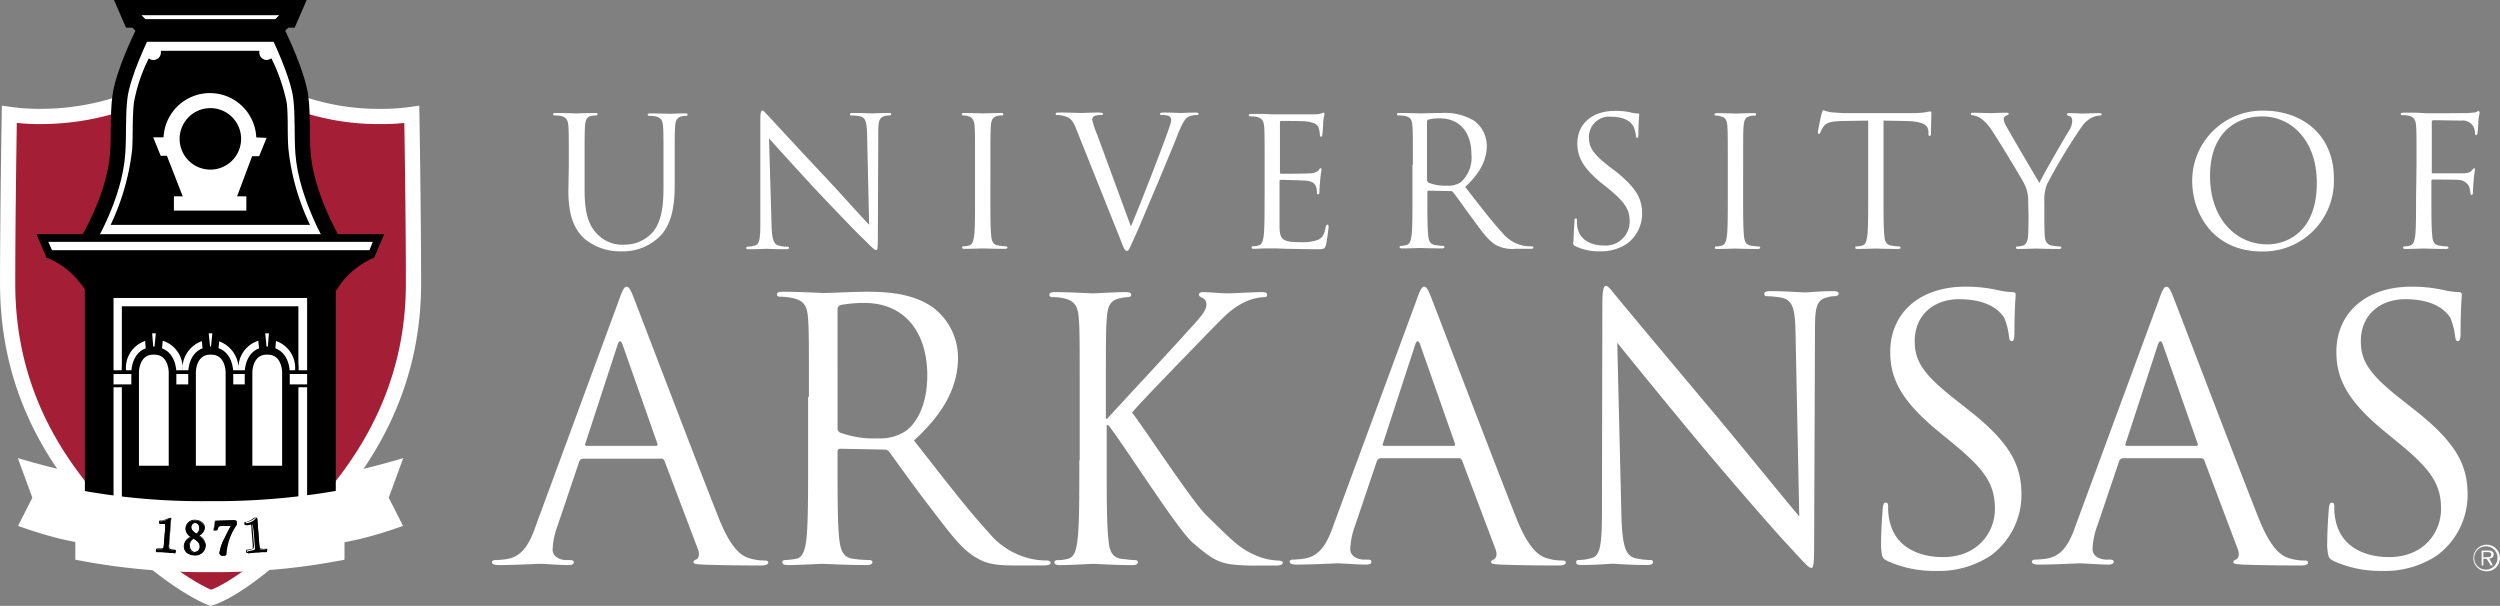 <?xml version="1.0" encoding="utf-8"?>
<svg xmlns="http://www.w3.org/2000/svg" width="296.719" height="71.912" viewBox="0 0 296.719 71.912">
  <rect x="0" y="0" width="296.719" height="71.912" fill="#808080" stroke="none"/>
  <g id="White-UARK-Logo" transform="translate(0.904 0.904)">
    <path id="Path_94" data-name="Path 94" d="M102.3,375.031s2.81-.394,5.078-.937c2.021-.493,3.993-1.183,3.993-1.183l-1.43-2.81,1.282-3.5s-2.416.69-4.536,1.134a33.254,33.254,0,0,1-4.289.641Z" transform="translate(-65.619 -311.874)" fill="#fff"/>
    <path id="Path_95" data-name="Path 95" d="M102.3,375.031s2.81-.394,5.078-.937c2.021-.493,3.993-1.183,3.993-1.183l-1.43-2.81,1.282-3.5s-2.416.69-4.536,1.134a33.254,33.254,0,0,1-4.289.641Z" transform="translate(-65.619 -311.874)" fill="none" stroke="#fff" stroke-width="1.674"/>
    <path id="Path_96" data-name="Path 96" d="M41.872,375.031s-2.81-.394-5.078-.937c-2.021-.493-3.993-1.183-3.993-1.183l1.43-2.81-1.282-3.5s2.416.69,4.536,1.134a33.254,33.254,0,0,0,4.289.641Z" transform="translate(-30.384 -311.874)" fill="#fff"/>
    <path id="Path_97" data-name="Path 97" d="M41.872,375.031s-2.81-.394-5.078-.937c-2.021-.493-3.993-1.183-3.993-1.183l1.43-2.81-1.282-3.5s2.416.69,4.536,1.134a33.254,33.254,0,0,0,4.289.641Z" transform="translate(-30.384 -311.874)" fill="none" stroke="#fff" stroke-width="1.674"/>
    <path id="Path_98" data-name="Path 98" d="M51.96,262.9s5.571,6.311,11.981,8.184a28.361,28.361,0,0,0,8.184,1.134,24.354,24.354,0,0,0,3.747-.246s.2,11.635.2,20.066c0,14.3-7.494,23.813-14.15,30.173-5.916,5.67-9.22,6.952-9.91,7.149,0,0-3.993-1.479-9.959-7.149-6.656-6.36-14.15-15.629-14.15-30.173,0-8.234.2-20.066.2-20.066a25.165,25.165,0,0,0,3.747.246,30.19,30.19,0,0,0,8.184-1.134c6.36-1.923,11.931-8.184,11.931-8.184" transform="translate(-27.9 -259.301)" fill="#a41f35"/>
    <path id="Path_99" data-name="Path 99" d="M51.96,262.9s5.571,6.311,11.981,8.184a28.361,28.361,0,0,0,8.184,1.134,24.354,24.354,0,0,0,3.747-.246s.2,11.635.2,20.066c0,14.3-7.494,23.813-14.15,30.173-5.916,5.67-9.22,6.952-9.91,7.149,0,0-3.993-1.479-9.959-7.149-6.656-6.36-14.15-15.629-14.15-30.173,0-8.234.2-20.066.2-20.066a25.165,25.165,0,0,0,3.747.246,30.19,30.19,0,0,0,8.184-1.134C46.388,269.161,51.96,262.9,51.96,262.9Z" transform="translate(-27.9 -259.301)" fill="none" stroke="#fff" stroke-width="1.807"/>
    <rect id="Rectangle_55" data-name="Rectangle 55" width="29.779" height="27.905" transform="translate(9.17 33.131)"/>
    <path id="Path_100" data-name="Path 100" d="M46.8,286.848s3.4-5.473,3.747-10.748c.148-2.071,0-4.388.247-6.508.3-2.81,2.662-7.593,2.662-7.593H69.627s2.367,4.832,2.662,7.593c.247,2.071.1,4.388.247,6.508.394,5.226,3.747,10.748,3.747,10.748Z" transform="translate(-37.482 -258.845)" fill="#fff"/>
    <path id="Path_101" data-name="Path 101" d="M46.8,286.848s3.4-5.473,3.747-10.748c.148-2.071,0-4.388.247-6.508.3-2.81,2.662-7.593,2.662-7.593H69.627s2.367,4.832,2.662,7.593c.247,2.071.1,4.388.247,6.508.394,5.226,3.747,10.748,3.747,10.748Z" transform="translate(-37.482 -258.845)" fill="none" stroke="#000" stroke-width="1.807"/>
    <rect id="Rectangle_56" data-name="Rectangle 56" width="21.94" height="29.039" transform="translate(13.065 34.956)"/>
    <path id="Path_102" data-name="Path 102" d="M76.375,355.575H53.4V325.5H76.375ZM75.34,326.486H54.386v28H75.34Z" transform="translate(-40.828 -291.038)" fill="#fff"/>
    <path id="Path_103" data-name="Path 103" d="M76.464,261.13H59.8V259.7H76.464v1.43Z" transform="translate(-44.072 -257.679)"/>
    <path id="Path_104" data-name="Path 104" d="M76.066,259.693v.937H59.894v-.937Zm.493-.493H59.5v1.824H76.559V259.2Z" transform="translate(-43.921 -257.425)"/>
    <path id="Path_105" data-name="Path 105" d="M75.774,257.079H56.941L56.3,255.6H76.465Z" transform="translate(-42.298 -255.6)"/>
    <path id="Path_106" data-name="Path 106" d="M75.774,257.079H56.941L56.3,255.6H76.465Z" transform="translate(-42.298 -255.6)" fill="none" stroke="#000" stroke-width="0.942"/>
    <path id="Path_107" data-name="Path 107" d="M59.489,259.389,58.7,258.6H76.5l-.838.789Z" transform="translate(-43.515 -257.121)"/>
    <path id="Path_108" data-name="Path 108" d="M59.489,259.389,58.7,258.6H76.5l-.838.789Z" transform="translate(-43.515 -257.121)" fill="none" stroke="#231815" stroke-width="0.942"/>
    <path id="Path_109" data-name="Path 109" d="M41.019,316.86a13.224,13.224,0,0,0-1.676-1.972,8.509,8.509,0,0,0-2.958-1.874L35.3,310.5H76.073l-1.085,2.514a10.431,10.431,0,0,0-2.86,1.874,12.352,12.352,0,0,0-1.578,1.923Z" transform="translate(-31.652 -283.433)"/>
    <path id="Path_110" data-name="Path 110" d="M76.117,310.2l-1.183,2.761a10.023,10.023,0,0,0-2.86,1.874,8.755,8.755,0,0,0-1.578,1.972l-29.779.049a13.1,13.1,0,0,0-1.676-2.021,9.377,9.377,0,0,0-2.958-1.874L34.9,310.2H76.117m-.444.3H35.393l.937,2.219a8.685,8.685,0,0,1,2.909,1.874,14.324,14.324,0,0,1,1.627,1.923l29.434-.049a13.091,13.091,0,0,1,1.528-1.923,9.541,9.541,0,0,1,2.86-1.874Z" transform="translate(-31.449 -283.281)"/>
    <path id="Path_111" data-name="Path 111" d="M76.369,344.976H53V343.3H76.369v1.676Z" transform="translate(-40.625 -300.062)" fill="#fff"/>
    <path id="Path_112" data-name="Path 112" d="M75.969,344.576H52.994v-1.233H75.969Zm.444-1.676H52.6v2.021H76.364v-1.627l.049-.394Z" transform="translate(-40.422 -299.859)"/>
    <path id="Path_113" data-name="Path 113" d="M73.8,277.635c-.148-1.775,0-3.7-.2-5.473a21.465,21.465,0,0,0-1.824-5.275,1.034,1.034,0,0,1-.542.2.884.884,0,0,1-.887-.887V266H58.666v.2a.884.884,0,0,1-.887.887.742.742,0,0,1-.542-.2,18.986,18.986,0,0,0-1.775,5.275c-.2,1.775-.1,3.7-.2,5.473a27.991,27.991,0,0,1-2.564,9.022H76.365a27.515,27.515,0,0,1-2.564-9.022" transform="translate(-40.473 -260.872)"/>
    <path id="Path_114" data-name="Path 114" d="M75.283,281.725a5.325,5.325,0,0,0-10.649,0H63.5l.74,1.824h.74L67,288.726H65.867v1.331H74.1v-1.331H72.917L74.84,283.6h.838l.74-1.824Z" transform="translate(-45.948 -266.145)" fill="#fff"/>
    <path id="Path_115" data-name="Path 115" d="M75.283,281.725a5.325,5.325,0,0,0-10.649,0H63.5l.74,1.824h.74L67,288.726H65.867v1.331H74.1v-1.331H72.917L74.84,283.6h.838l.74-1.824Z" transform="translate(-45.948 -266.145)" fill="none" stroke="#fff" stroke-width="0.366"/>
    <path id="Path_116" data-name="Path 116" d="M76.6,283.447a3.648,3.648,0,1,1-3.648-3.648,3.64,3.64,0,0,1,3.648,3.648" transform="translate(-48.889 -267.868)"/>
    <path id="Path_117" data-name="Path 117" d="M56.3,255.6l.641,1.479h.542l.789.789H74.443l.789-.789h.542l.641-1.479Z" transform="translate(-42.298 -255.6)" fill="#fff"/>
    <path id="Path_118" data-name="Path 118" d="M56.3,255.6l.641,1.479h.542l.789.789H74.443l.789-.789h.542l.641-1.479Z" transform="translate(-42.298 -255.6)" fill="none" stroke="#000" stroke-width="1.807"/>
    <path id="Path_119" data-name="Path 119" d="M75.348,312.974H37.089L36.3,311.1H76.136Z" transform="translate(-32.159 -283.737)" fill="#fff"/>
    <path id="Path_120" data-name="Path 120" d="M76.117,310.2l-1.183,2.761H36.083L34.9,310.2Zm-1.331.887H36.28l.444.986H74.391Z" transform="translate(-31.449 -283.281)"/>
    <path id="Path_121" data-name="Path 121" d="M76.51,339.092H56v-.247A3.7,3.7,0,0,1,59.55,335a3.582,3.582,0,0,1,3.353,2.514,3.492,3.492,0,0,1,6.705,0A3.582,3.582,0,0,1,72.96,335a3.7,3.7,0,0,1,3.55,3.846v.247Z" transform="translate(-42.146 -295.854)" fill="#fff"/>
    <path id="Path_122" data-name="Path 122" d="M65.9,334.993a3.524,3.524,0,0,1,3.353,3.648,3.365,3.365,0,1,1,6.705,0H55.893a3.365,3.365,0,1,1,6.705,0,3.453,3.453,0,0,1,3.3-3.648m0-.493a3.814,3.814,0,0,0-3.353,2.169A3.814,3.814,0,0,0,59.2,334.5a3.965,3.965,0,0,0-3.8,4.092v.444H76.354v-.444a3.932,3.932,0,0,0-3.8-4.092,3.814,3.814,0,0,0-3.353,2.169,3.632,3.632,0,0,0-3.3-2.169" transform="translate(-41.842 -295.6)"/>
    <path id="Path_123" data-name="Path 123" d="M58.6,352.3V340.714s0-2.514,2.219-2.514,2.219,2.514,2.219,2.514V352.3Z" transform="translate(-43.464 -297.476)" fill="#fff"/>
    <path id="Path_124" data-name="Path 124" d="M58.6,352.3V340.714s0-2.514,2.219-2.514,2.219,2.514,2.219,2.514V352.3Z" transform="translate(-43.464 -297.476)" fill="none" stroke="#000" stroke-width="0.904"/>
    <path id="Path_125" data-name="Path 125" d="M62.883,335.565H61.9l-.2-2.465h1.43Z" transform="translate(-45.036 -294.891)" fill="#fff"/>
    <path id="Path_126" data-name="Path 126" d="M62.883,335.565H61.9l-.2-2.465h1.43Z" transform="translate(-45.036 -294.891)" fill="none" stroke="#000" stroke-width="0.904"/>
    <path id="Path_127" data-name="Path 127" d="M72.3,352.3V340.714s0-2.514,2.219-2.514,2.219,2.514,2.219,2.514V352.3Z" transform="translate(-50.41 -297.476)" fill="#fff"/>
    <path id="Path_128" data-name="Path 128" d="M72.3,352.3V340.714s0-2.514,2.219-2.514,2.219,2.514,2.219,2.514V352.3Z" transform="translate(-50.41 -297.476)" fill="none" stroke="#000" stroke-width="0.904"/>
    <path id="Path_129" data-name="Path 129" d="M76.483,335.565h-.937L75.3,333.1h1.43Z" transform="translate(-51.931 -294.891)" fill="#fff"/>
    <path id="Path_130" data-name="Path 130" d="M76.483,335.565h-.937L75.3,333.1h1.43Z" transform="translate(-51.931 -294.891)" fill="none" stroke="#000" stroke-width="0.904"/>
    <path id="Path_131" data-name="Path 131" d="M85.9,352.3V340.714s0-2.514,2.219-2.514,2.219,2.514,2.219,2.514V352.3Z" transform="translate(-57.305 -297.476)" fill="#fff"/>
    <path id="Path_132" data-name="Path 132" d="M85.9,352.3V340.714s0-2.514,2.219-2.514,2.219,2.514,2.219,2.514V352.3Z" transform="translate(-57.305 -297.476)" fill="none" stroke="#000" stroke-width="0.904"/>
    <path id="Path_133" data-name="Path 133" d="M90.133,335.565h-.986L88.9,333.1h1.43Z" transform="translate(-58.826 -294.891)" fill="#fff"/>
    <path id="Path_134" data-name="Path 134" d="M90.133,335.565h-.986L88.9,333.1h1.43Z" transform="translate(-58.826 -294.891)" fill="none" stroke="#000" stroke-width="0.904"/>
    <path id="Path_135" data-name="Path 135" d="M45.9,373.6v6.656a78.416,78.416,0,0,0,15.136,1.331,78.416,78.416,0,0,0,15.136-1.331V373.6a84.325,84.325,0,0,1-15.234,1.233A80.6,80.6,0,0,1,45.9,373.6" transform="translate(-37.026 -315.423)" fill="#fff"/>
    <path id="Path_136" data-name="Path 136" d="M45.9,373.6v6.656a78.416,78.416,0,0,0,15.136,1.331,78.416,78.416,0,0,0,15.136-1.331V373.6a84.325,84.325,0,0,1-15.234,1.233A80.6,80.6,0,0,1,45.9,373.6Z" transform="translate(-37.026 -315.423)" fill="none" stroke="#fff" stroke-linecap="round" stroke-width="1.674"/>
    <path id="Path_137" data-name="Path 137" d="M65.868,382.741a2.167,2.167,0,0,0-.444-.049c-.148,0-.394-.049-.542-.049h-.049c-.148,0-.542-.049-.74-.049H63.7a.106.106,0,0,1-.1-.1v-.148l.049-.049h.2c.444,0,.542-.049.592-.1s.049-.2.1-.394l.148-1.824a3.23,3.23,0,0,0,0-.69c0-.049-.049-.049-.148-.049h-.444c-.1-.049-.1-.148-.1-.247v-.049h.049a2.358,2.358,0,0,0,.937-.247l.049-.049a.181.181,0,0,1,.148-.049h.2l-.247,3.2a.973.973,0,0,0,.049.444c.049.1.444.148.592.2h.148v.2l-.049.1Zm2.367.2a1.171,1.171,0,0,0,1.233-1.134c0-.542-.3-.838-.789-1.183.2-.1.69-.394.69-.887a.967.967,0,0,0-1.085-.887.994.994,0,0,0-1.134.937,1.286,1.286,0,0,0,.641,1.035,1.256,1.256,0,0,0-.838,1.085c0,.592.444.986,1.282,1.035Zm-.148-1.972c.444.3.789.542.74.986a.635.635,0,0,1-.641.69h0c-.3,0-.641-.3-.641-.838a1.036,1.036,0,0,1,.542-.838m.148-1.923v.049a.569.569,0,0,1,.542.641.8.8,0,0,1-.345.69h0c-.3-.2-.641-.444-.641-.789a.62.62,0,0,1,.444-.592Zm3.2,3.895c.2,0,.345-.049.345-.2a8.069,8.069,0,0,1,1.233-3.55V378.8l-2.367.049-.148.986.049.049H70.6c.148,0,.247,0,.247-.1,0-.049.049-.1.049-.148,0-.1.049-.148.148-.2.1-.1.394-.1.69-.1h.838c-.247.394-.592,1.134-.789,1.528a5.415,5.415,0,0,0-.641,1.824.181.181,0,0,0,.049.148c0,.1.049.1.247.1Zm3.007-.2h.148c.1,0,.247-.049.3-.049.148,0,.444-.049.641-.049h.148c.148,0,.394-.049.592-.049h.444l.049-.049V382.4l-.049-.049h-.148c-.394,0-.542-.049-.592-.1a.71.71,0,0,1-.1-.444l-.247-3.2h-.148c-.049,0-.1.049-.148.1l-.049.049a1.858,1.858,0,0,1-.887.394h-.049v.049c0,.1,0,.2.1.2a.373.373,0,0,0,.2-.049c.1,0,.148-.049.247-.049h.049c.049,0,.1,0,.1.049.1.1.1.542.148.69l.148,1.824c0,.2.049.345,0,.394-.049.1-.493.148-.641.2h-.1l-.049.049v.246Z" transform="translate(-45.999 -317.958)"/>
    <path id="Path_138" data-name="Path 138" d="M65.276,378.548h.1l-.247,3.155c0,.246,0,.394.049.444.1.148.641.2.69.247h0v.1h0a1.585,1.585,0,0,0-.394-.049,3.032,3.032,0,0,0-.641-.049c-.148,0-.542-.049-.74-.049H63.7v-.1l.049-.049h.2c.2,0,.542,0,.641-.1a.71.71,0,0,0,.1-.444l.148-1.824a3.707,3.707,0,0,0,0-.74.256.256,0,0,0-.2-.1h-.444c-.049-.049-.049-.1-.049-.2a2.623,2.623,0,0,0,.986-.247c.049.049.1,0,.148,0m0-.1c-.049,0-.1.049-.2.049H65.03a2.357,2.357,0,0,1-.937.247h-.1v.1a.625.625,0,0,0,.049.3h.542c.049,0,.1,0,.1.049a1.3,1.3,0,0,1,0,.641l-.148,1.824a1.2,1.2,0,0,1-.049.345,1.565,1.565,0,0,1-.542.049h-.2q-.074,0-.148.148v.1c0,.1.049.148.1.148h.394c.2,0,.641.049.74.049h.049c.148,0,.394.049.542.049a1.585,1.585,0,0,1,.394.049h0a.157.157,0,0,0,.148-.148v-.2l-.1-.049h-.1c-.444-.049-.542-.148-.542-.148-.049-.049-.049-.2-.049-.394l.247-3.155v-.1h-.1c.049.049,0,.049-.049.049Zm3.007.3h0c.592,0,1.035.3,1.035.838,0,.493-.493.789-.74.887.542.345.887.641.838,1.183a1.117,1.117,0,0,1-1.183,1.085h-.049c-.69,0-1.183-.345-1.183-.986a1.312,1.312,0,0,1,.937-1.085c-.345-.247-.74-.493-.74-1.035a1,1,0,0,1,1.085-.887m.1,1.676a1,1,0,0,0,.444-.789.619.619,0,0,0-.592-.69h0a.588.588,0,0,0-.542.592c0,.394.394.641.69.887m-.148,2.169c.394,0,.641-.3.69-.74,0-.493-.345-.74-.789-1.035a1.061,1.061,0,0,0-.592.887.769.769,0,0,0,.69.887h0m.049-3.944h0a1.08,1.08,0,0,0-1.183,1.035,1.158,1.158,0,0,0,.592.986,1.283,1.283,0,0,0-.789,1.085c0,.69.493,1.085,1.282,1.134h.049a1.224,1.224,0,0,0,1.282-1.183,1.438,1.438,0,0,0-.74-1.183,1.316,1.316,0,0,0,.641-.937c0-.493-.444-.887-1.134-.937Zm.1,1.627c-.3-.2-.592-.444-.592-.74,0-.148.148-.493.444-.493.444,0,.493.444.493.592a.718.718,0,0,1-.345.641m-.148,2.317v-.1a.733.733,0,0,1-.592-.789.836.836,0,0,1,.444-.789c.444.3.69.493.69.887a.576.576,0,0,1-.542.641Zm4.684-3.8v.3a7.674,7.674,0,0,0-1.233,3.5c0,.1-.049.148-.3.148H71.34c-.2,0-.247-.049-.2-.148a5.414,5.414,0,0,1,.641-1.824,15.969,15.969,0,0,1,.838-1.578h-.937a1.576,1.576,0,0,0-.74.1.626.626,0,0,0-.2.345c0,.049-.1.049-.247.049l.148-.937,2.268.049m.148-.1h-.1l-2.268.049h-.1v.1l-.148.937v.148h.2c.148,0,.247,0,.3-.148,0-.049.049-.1.049-.148,0-.1.049-.1.148-.2a2.224,2.224,0,0,1,.641-.049h.789c-.247.394-.542,1.085-.74,1.43a5.632,5.632,0,0,0-.641,1.874.243.243,0,0,0,.049.148.417.417,0,0,0,.3.1h.049c.148,0,.394,0,.394-.247a6.808,6.808,0,0,1,1.233-3.451v-.394Zm2.416-.2.247,3.155a.71.71,0,0,0,.1.444c.1.1.444.1.641.1h.148v.1h-.444c-.2,0-.493.049-.641.049s-.542.049-.74.049c-.049,0-.247.049-.394.049h0v-.148c.049,0,.69-.1.789-.247a.973.973,0,0,0,.049-.444l-.148-1.824a1.575,1.575,0,0,0-.148-.69.181.181,0,0,0-.148-.049h-.049c-.1,0-.247.049-.394.049-.049,0-.049-.1-.049-.148a2.338,2.338,0,0,0,.937-.394.709.709,0,0,1,.148-.1c.049.049.049.049.1.049m.1-.1h-.247c-.049,0-.1.049-.2.1a.048.048,0,0,0-.049.049,2.5,2.5,0,0,1-.887.394h-.1v.1c0,.1,0,.2.1.247h.1a.373.373,0,0,0,.2-.049c.1,0,.148-.049.247-.049h.1c.049.049.1.2.1.641l.148,1.824v.394c0,.049-.148.1-.592.148h-.1c-.049,0-.1.049-.1.148v.1a.131.131,0,0,0,.148.148h.148a1,1,0,0,0,.247-.049c.148,0,.493-.049.641-.049h.148c.148,0,.394-.049.592-.049h.444a.157.157,0,0,0,.148-.148v-.2h-.3a1.565,1.565,0,0,1-.542-.049c-.049-.049-.049-.2-.1-.394L75.63,378.5Z" transform="translate(-45.999 -317.857)"/>
    <path id="Path_139" data-name="Path 139" d="M159.537,302.93c.493-1.43.69-1.676.937-1.676s.444.2.937,1.528c.641,1.627,7.4,19.376,10.008,25.933,1.528,3.846,2.81,4.536,3.7,4.782a6.029,6.029,0,0,0,1.726.246c.247,0,.444.049.444.246,0,.247-.394.345-.838.345-.641,0-3.8,0-6.754-.1-.838-.049-1.282-.049-1.282-.3,0-.148.148-.246.3-.3.247-.1.493-.493.247-1.183l-3.994-10.551c-.1-.148-.148-.247-.394-.247H155.3a.526.526,0,0,0-.444.345L152.29,329.6a8.943,8.943,0,0,0-.592,2.86c0,.838.887,1.233,1.627,1.233h.444c.3,0,.444.1.444.246,0,.247-.247.345-.641.345-1.035,0-2.86-.148-3.353-.148s-2.86.148-4.881.148c-.542,0-.838-.1-.838-.345,0-.148.148-.246.394-.246a11.265,11.265,0,0,0,1.233-.1c1.972-.247,2.86-1.873,3.6-4.043Zm4.437,17.207c.2,0,.2-.148.148-.3l-4.092-11.635c-.2-.641-.444-.641-.641,0l-3.8,11.635c-.1.2,0,.3.148.3Zm18.143-5.818c0-6.705,0-7.888-.1-9.269-.1-1.479-.444-2.169-1.874-2.465a7.168,7.168,0,0,0-1.479-.148c-.148,0-.345-.1-.345-.247,0-.247.2-.345.69-.345,1.923,0,4.634.148,4.881.148.493,0,3.747-.148,5.078-.148,2.712,0,5.571.246,7.888,1.873a7.492,7.492,0,0,1,2.958,5.867c0,3.2-1.331,6.36-5.226,9.91,3.55,4.536,6.459,8.332,8.924,10.994a9.058,9.058,0,0,0,5.226,3.106,9.207,9.207,0,0,0,1.676.148c.2,0,.394.148.394.246,0,.247-.246.345-1.035.345H206.72c-2.416,0-3.5-.2-4.585-.838-1.874-.986-3.353-3.106-5.818-6.311-1.824-2.367-3.846-5.226-4.684-6.36a.706.706,0,0,0-.542-.247l-5.275-.1c-.2,0-.3.148-.3.345v1.035c0,4.141,0,7.543.2,9.318.148,1.233.394,2.219,1.676,2.367a14.829,14.829,0,0,0,1.923.148c.247,0,.345.148.345.247,0,.2-.2.345-.69.345-2.367,0-5.078-.148-5.275-.148-.049,0-2.761.148-4.043.148-.493,0-.69-.1-.69-.345,0-.148.1-.247.345-.247a11.352,11.352,0,0,0,1.282-.148c.838-.148,1.085-1.134,1.233-2.367.2-1.824.2-5.226.2-9.318v-7.543Zm3.4,3.747a.542.542,0,0,0,.3.493,11.688,11.688,0,0,0,4.536.69,5.5,5.5,0,0,0,3.2-.838c1.479-1.035,2.613-3.353,2.613-6.607,0-5.374-2.86-8.628-7.445-8.628a14.952,14.952,0,0,0-2.86.246.536.536,0,0,0-.345.493Zm28.694,3.8c0,4.141,0,7.543-.2,9.318-.148,1.233-.345,2.169-1.183,2.367a4.967,4.967,0,0,1-1.233.148c-.247,0-.345.148-.345.247,0,.247.2.345.641.345,1.233,0,3.6-.148,3.944-.148s2.712.148,4.684.148c.444,0,.641-.148.641-.345,0-.148-.1-.247-.345-.247-.345,0-1.035-.1-1.578-.148-1.233-.148-1.479-1.134-1.578-2.367-.2-1.824-.2-5.226-.2-9.318v-4.191h.2c1.972,2.514,8.184,12.375,10.008,13.953,1.775,1.479,2.761,2.416,4.93,2.613a24.515,24.515,0,0,0,2.81.1h2.071c.69,0,.887-.148.887-.345,0-.148-.246-.247-.542-.247a7.548,7.548,0,0,1-2.514-.542c-1.972-.838-2.662-1.528-6.064-4.881-1.676-1.627-7.741-10.9-8.776-12.128.838-1.085,7.987-8.381,8.973-9.417,1.824-1.824,2.712-2.909,4.388-3.7a5.727,5.727,0,0,1,2.268-.592c.345,0,.394-.1.394-.3s-.148-.3-.592-.3c-1.035,0-3.7.148-3.944.148-.986,0-2.268-.148-3.057-.148-.3,0-.493.1-.493.3,0,.148.148.246.345.345a.845.845,0,0,1,.542.887c0,.74-1.085,1.873-2.219,3.106-1.479,1.676-8.874,9.614-9.565,10.4h-.148v-2.564c0-6.705,0-7.938.1-9.269.1-1.528.394-2.219,1.528-2.465a5.125,5.125,0,0,1,1.035-.148c.148,0,.345-.1.345-.247,0-.246-.2-.345-.641-.345-1.233,0-3.6.148-3.944.148-.246,0-2.662-.148-4.487-.148-.444,0-.641.1-.641.345,0,.148.148.247.345.247a6.237,6.237,0,0,1,1.38.148c1.331.3,1.676.986,1.775,2.465.1,1.38.1,2.564.1,9.269v7.494ZM254.2,302.93c.493-1.43.69-1.676.937-1.676s.444.2.937,1.528c.641,1.627,7.4,19.376,10.008,25.933,1.528,3.846,2.81,4.536,3.7,4.782a6.029,6.029,0,0,0,1.726.246c.246,0,.444.049.444.246,0,.247-.394.345-.838.345-.641,0-3.8,0-6.754-.1-.838-.049-1.282-.049-1.282-.3,0-.148.148-.246.3-.3.247-.1.493-.493.247-1.183l-3.993-10.6c-.1-.148-.148-.247-.394-.247h-9.269a.526.526,0,0,0-.444.345l-2.564,7.593a8.943,8.943,0,0,0-.592,2.86c0,.838.887,1.233,1.627,1.233h.444c.3,0,.444.1.444.247,0,.246-.247.345-.641.345-1.035,0-2.86-.148-3.353-.148s-2.86.148-4.881.148c-.542,0-.838-.1-.838-.345,0-.148.148-.247.394-.247a11.265,11.265,0,0,0,1.233-.1c1.972-.247,2.86-1.873,3.6-4.043Zm4.437,17.207c.2,0,.2-.148.148-.3l-4.092-11.635c-.2-.641-.444-.641-.641,0l-3.8,11.635c-.1.2,0,.3.148.3Zm51.472,13.657a13.438,13.438,0,0,0,5.768,1.183,11.127,11.127,0,0,0,6.508-1.824A8.945,8.945,0,0,0,326.032,326c0-3.451-1.183-6.114-6.261-10.107l-1.183-.937c-4.141-3.2-5.226-4.782-5.226-7.247,0-3.155,2.317-4.98,5.275-4.98,3.944,0,5.127,1.824,5.374,2.268a8.236,8.236,0,0,1,.542,2.169c.049.345.1.542.345.542.2,0,.3-.3.3-.986,0-2.909.148-4.339.148-4.536s-.1-.3-.444-.3a8.91,8.91,0,0,1-1.528-.2,17.21,17.21,0,0,0-3.993-.444c-5.473,0-8.924,3.155-8.924,7.741,0,2.909,1.035,5.571,5.571,9.318l1.923,1.578c3.7,3.057,4.93,4.782,4.93,7.74,0,2.761-2.021,5.719-6.163,5.719-2.86,0-5.719-1.183-6.36-4.388a6.457,6.457,0,0,1-.148-1.578c0-.345-.049-.493-.3-.493-.2,0-.3.2-.345.69-.049.69-.2,2.416-.2,4.536.1,1.183.1,1.38.74,1.676M342.3,302.93c.493-1.43.69-1.676.937-1.676s.444.2.937,1.528c.641,1.627,7.4,19.376,10.008,25.933,1.528,3.846,2.81,4.536,3.7,4.782a6.029,6.029,0,0,0,1.726.246c.247,0,.444.049.444.246,0,.247-.394.345-.838.345-.641,0-3.8,0-6.754-.1-.838-.049-1.282-.049-1.282-.3,0-.148.148-.246.3-.3.247-.1.493-.493.247-1.183l-3.993-10.6c-.1-.148-.148-.247-.394-.247h-9.269a.526.526,0,0,0-.444.345l-2.564,7.593a8.943,8.943,0,0,0-.592,2.86c0,.838.887,1.233,1.627,1.233h.444c.3,0,.444.1.444.247,0,.246-.247.345-.641.345-1.035,0-2.86-.148-3.353-.148s-2.86.148-4.881.148c-.542,0-.838-.1-.838-.345,0-.148.148-.247.394-.247a11.266,11.266,0,0,0,1.233-.1c1.972-.247,2.86-1.873,3.6-4.043Zm4.487,17.207c.2,0,.2-.148.148-.3l-4.092-11.635c-.2-.641-.444-.641-.641,0l-3.8,11.635c-.1.2,0,.3.148.3Zm16.27,13.657a13.438,13.438,0,0,0,5.768,1.183,11.127,11.127,0,0,0,6.508-1.824A8.945,8.945,0,0,0,378.983,326c0-3.451-1.183-6.114-6.261-10.107l-1.183-.937c-4.141-3.2-5.226-4.782-5.226-7.247,0-3.155,2.317-4.98,5.275-4.98,3.944,0,5.127,1.824,5.374,2.268a8.237,8.237,0,0,1,.542,2.169c.049.345.1.542.345.542.2,0,.3-.3.3-.986,0-2.909.148-4.339.148-4.536s-.1-.3-.444-.3a8.909,8.909,0,0,1-1.528-.2,17.21,17.21,0,0,0-3.993-.444c-5.473,0-8.924,3.155-8.924,7.741,0,2.909,1.035,5.571,5.571,9.318l1.923,1.578c3.7,3.057,4.93,4.782,4.93,7.74,0,2.761-2.021,5.719-6.163,5.719-2.86,0-5.719-1.183-6.36-4.388a6.455,6.455,0,0,1-.148-1.578c0-.345-.049-.493-.3-.493-.2,0-.3.2-.345.69-.049.69-.2,2.416-.2,4.536.1,1.183.148,1.38.74,1.676m-85-25.884c1.233,1.528,5.62,6.952,10.107,12.326,4.092,4.881,9.663,11.241,10.107,11.635,2.071,2.268,2.514,2.761,2.81,2.761.247,0,.345-.2.345-3.057l.1-25.194c0-2.564.148-3.55,1.43-3.846a2.683,2.683,0,0,1,.937-.148c.246,0,.444-.148.444-.3,0-.246-.246-.3-.69-.3-1.578,0-2.86.148-3.3.148s-2.268-.148-4.043-.148c-.444,0-.789.049-.789.3a.259.259,0,0,0,.3.3,10.908,10.908,0,0,1,1.873.2c1.183.345,1.479,1.282,1.528,4.092l.444,21.841c-1.233-1.43-5.473-6.656-9.269-11.241-5.966-7.1-11.734-14-12.326-14.741-.394-.444-1.035-1.38-1.331-1.38s-.444.493-.444,2.169l-.049,24.651c0,3.895-.2,5.177-1.183,5.473a5.6,5.6,0,0,1-1.578.247c-.2,0-.3.1-.3.246,0,.3.247.345.641.345,1.726,0,3.353-.148,3.7-.148s1.873.148,4.092.148c.444,0,.69-.1.69-.345,0-.148-.1-.246-.3-.246a8.418,8.418,0,0,1-1.923-.247c-1.035-.345-1.43-1.479-1.528-4.98Zm-124.489-18c0,3.106.789,4.585,1.873,5.62a6.565,6.565,0,0,0,4.388,1.528,6.189,6.189,0,0,0,4.388-1.578c1.726-1.528,1.972-4.092,1.972-6.36v-2.268c0-3.3,0-3.944.049-4.585.049-.74.2-1.085.789-1.233a2.419,2.419,0,0,1,.542-.049.131.131,0,0,0,.148-.148c0-.148-.1-.148-.345-.148-.641,0-1.627.049-1.775.049s-1.282-.049-2.268-.049c-.247,0-.345.049-.345.148a.157.157,0,0,0,.148.148,3.73,3.73,0,0,1,.74.049c.69.148.887.493.937,1.233.049.69.049,1.282.049,4.585v2.662c0,2.219-.247,3.993-1.233,5.226a4.479,4.479,0,0,1-3.353,1.528,4.1,4.1,0,0,1-3.2-1.183c-.937-.887-1.578-2.219-1.578-5.275v-3.007c0-3.3,0-3.944.049-4.585.049-.74.2-1.134.789-1.233a2.419,2.419,0,0,1,.542-.049.131.131,0,0,0,.148-.148c0-.148-.1-.148-.345-.148-.641,0-1.923.049-2.12.049s-1.479-.049-2.465-.049c-.247,0-.345.049-.345.148a.157.157,0,0,0,.148.148,3.73,3.73,0,0,1,.74.049c.69.148.887.493.937,1.233.049.69.049,1.282.049,4.585l-.049,3.106Zm23.813-6.261c.69.789,3.106,3.451,5.571,6.113,2.268,2.416,5.325,5.571,5.571,5.768,1.134,1.134,1.38,1.38,1.578,1.38.148,0,.2-.1.2-1.528l.049-12.474c0-1.282.1-1.726.789-1.923a2.265,2.265,0,0,1,.493-.049c.148,0,.247-.049.247-.148,0-.148-.148-.148-.394-.148-.887,0-1.578.049-1.824.049s-1.233-.049-2.219-.049c-.247,0-.444,0-.444.148,0,.1,0,.148.148.148a4.673,4.673,0,0,1,1.035.1c.641.148.789.641.838,2.021l.247,10.847c-.69-.69-3.007-3.3-5.127-5.571-3.3-3.5-6.459-6.952-6.8-7.3-.2-.2-.592-.69-.74-.69s-.247.247-.247,1.085v12.227c0,1.923-.1,2.564-.641,2.712a3.315,3.315,0,0,1-.887.148.131.131,0,0,0-.148.148c0,.148.148.148.345.148.986,0,1.873-.049,2.071-.049s1.035.049,2.268.049c.247,0,.394-.049.394-.148a.131.131,0,0,0-.148-.148,3.434,3.434,0,0,1-1.085-.148c-.592-.148-.789-.74-.838-2.465Zm26.278,3.155c0-3.3,0-3.944.049-4.585.049-.74.2-1.085.789-1.233a2.42,2.42,0,0,1,.542-.049.131.131,0,0,0,.148-.148c0-.148-.1-.148-.345-.148-.641,0-1.972.049-2.071.049s-1.43-.049-2.169-.049c-.247,0-.345.049-.345.148a.157.157,0,0,0,.148.148,1.567,1.567,0,0,1,.641.1c.444.1.69.444.74,1.183.049.69.049,1.282.049,4.585v3.747c0,2.071,0,3.747-.1,4.634-.1.641-.2,1.085-.641,1.183a2.885,2.885,0,0,1-.641.1c-.148,0-.148.049-.148.148,0,.148.1.148.345.148.641,0,1.972-.049,2.071-.049s1.43.049,2.613.049c.247,0,.345-.049.345-.148a.157.157,0,0,0-.148-.148,7.593,7.593,0,0,1-.937-.1c-.641-.1-.789-.542-.838-1.183-.1-.887-.1-2.564-.1-4.634Zm12.671-3.6a10.078,10.078,0,0,1-.592-1.775.486.486,0,0,1,.3-.444,2.171,2.171,0,0,1,.789-.1c.148,0,.2-.049.2-.148s-.2-.148-.592-.148c-.789,0-1.775.049-1.972.049-.247,0-1.479-.049-2.514-.049-.345,0-.542,0-.542.148a.131.131,0,0,0,.148.148,2.606,2.606,0,0,1,.789.1c.74.2,1.085.444,1.528,1.627l5.226,13.065c.394,1.035.493,1.331.789,1.331.2,0,.3-.345.887-1.627.493-1.035,1.43-3.353,2.761-6.459,1.085-2.613,2.169-5.177,2.367-5.768.592-1.43.887-1.824,1.183-2.021a2.013,2.013,0,0,1,1.035-.247c.148,0,.247-.049.247-.148s-.148-.148-.345-.148c-.641,0-1.528.049-1.676.049-.247,0-1.233-.049-2.071-.049-.345,0-.493.049-.493.148s.1.148.246.148a2.171,2.171,0,0,1,.789.1.542.542,0,0,1,.3.493,3.049,3.049,0,0,1-.2.789c-.493,1.528-3.353,8.973-4.585,11.833Zm19.869,7.346c0,2.021,0,3.747-.1,4.634-.1.641-.2,1.085-.641,1.183a2.884,2.884,0,0,1-.641.1c-.148,0-.148.049-.148.148,0,.148.1.148.345.148.3,0,.789-.049,1.233-.049h.838c.3,0,.838,0,1.676.049.838,0,2.021.049,3.6.049.838,0,.986,0,1.134-.542.1-.444.3-1.923.3-2.071s0-.3-.148-.3c-.1,0-.148.1-.2.3-.148.887-.394,1.282-.986,1.528a5.694,5.694,0,0,1-2.021.247c-2.071,0-2.416-.3-2.465-1.726v-5.522a.131.131,0,0,1,.148-.148c.345,0,2.465.049,3.057.1.838.1,1.035.444,1.134.74a1.925,1.925,0,0,1,.1.69c0,.1.049.2.148.2.148,0,.148-.247.148-.394s.049-.937.1-1.38c.049-.69.148-1.085.148-1.183,0-.148-.049-.148-.1-.148-.1,0-.148.1-.3.3a1.556,1.556,0,0,1-.986.3c-.493.049-3.106.049-3.4.049-.1,0-.148-.049-.148-.2v-5.867c0-.148.049-.2.148-.2.247,0,2.564,0,2.909.049,1.134.148,1.38.394,1.528.74a2.71,2.71,0,0,1,.148.789c0,.148.049.3.148.3s.148-.148.148-.246a13.934,13.934,0,0,0,.1-1.43c.049-.592.148-.838.148-.986,0-.1,0-.2-.1-.2s-.2.1-.3.1a3.519,3.519,0,0,1-.937.1H237.09l-.887-.049h-1.528c-.247,0-.345.049-.345.148a.157.157,0,0,0,.148.148,3.731,3.731,0,0,1,.74.049c.69.148.887.493.937,1.233.049.69.049,1.282.049,4.585v3.648Zm17.6-3.747c0-3.3,0-3.944-.049-4.585-.049-.74-.2-1.085-.937-1.233a3.493,3.493,0,0,0-.74-.049.131.131,0,0,1-.148-.148c0-.148.1-.148.345-.148.937,0,2.317.049,2.416.049.247,0,1.873-.049,2.514-.049a6.731,6.731,0,0,1,3.895.937,3.733,3.733,0,0,1,1.479,2.909c0,1.578-.641,3.155-2.564,4.93,1.726,2.219,3.2,4.141,4.437,5.473a4.315,4.315,0,0,0,2.613,1.528,6.434,6.434,0,0,0,.838.049c.1,0,.2.049.2.148,0,.148-.148.148-.493.148h-1.578a4.325,4.325,0,0,1-2.268-.394c-.937-.493-1.676-1.528-2.86-3.155-.887-1.183-1.873-2.613-2.317-3.155a.351.351,0,0,0-.3-.148l-2.613-.049a.131.131,0,0,0-.148.148v.493c0,2.071,0,3.747.1,4.634.049.641.2,1.085.838,1.183a8.7,8.7,0,0,0,.937.1c.148,0,.148.049.148.148s-.1.148-.345.148c-1.183,0-2.514-.049-2.613-.049,0,0-1.38.049-2.021.049-.246,0-.345-.049-.345-.148a.157.157,0,0,1,.148-.148,2.886,2.886,0,0,0,.641-.1c.444-.1.542-.542.641-1.183.1-.887.1-2.564.1-4.634v-3.7h.049Zm1.726,1.874a.271.271,0,0,0,.148.246,5.555,5.555,0,0,0,2.219.345,2.692,2.692,0,0,0,1.578-.394,3.917,3.917,0,0,0,1.282-3.3c0-2.662-1.43-4.289-3.7-4.289a4.579,4.579,0,0,0-1.43.148.271.271,0,0,0-.148.247v7Zm17.6,7.79a6.339,6.339,0,0,0,2.86.592,5.52,5.52,0,0,0,3.2-.887,4.4,4.4,0,0,0,1.824-3.55c0-1.726-.592-3.007-3.106-5.029l-.592-.444c-2.071-1.578-2.613-2.367-2.613-3.6a2.4,2.4,0,0,1,2.613-2.465c1.972,0,2.514.887,2.662,1.134a3.917,3.917,0,0,1,.3,1.085c0,.148.049.3.148.3s.148-.148.148-.493c0-1.43.1-2.169.1-2.268s-.049-.148-.2-.148a2.67,2.67,0,0,1-.74-.1,7.366,7.366,0,0,0-1.972-.2c-2.712,0-4.437,1.578-4.437,3.846,0,1.43.493,2.761,2.761,4.634l.986.789c1.824,1.528,2.465,2.367,2.465,3.846a2.848,2.848,0,0,1-3.057,2.86c-1.43,0-2.86-.592-3.155-2.169a4.8,4.8,0,0,1-.049-.789c0-.148,0-.247-.148-.247-.1,0-.148.1-.148.345,0,.345-.1,1.183-.1,2.268-.1.444-.049.542.247.69M293,286.808c0-3.3,0-3.944.049-4.585.049-.74.2-1.085.789-1.233a2.42,2.42,0,0,1,.542-.049.131.131,0,0,0,.148-.148c0-.148-.1-.148-.345-.148-.641,0-1.972.049-2.071.049s-1.43-.049-2.169-.049c-.246,0-.345.049-.345.148a.157.157,0,0,0,.148.148,1.567,1.567,0,0,1,.641.1c.493.1.69.444.74,1.183.049.69.049,1.282.049,4.585v3.747c0,2.071,0,3.747-.1,4.634-.1.641-.2,1.085-.641,1.183a2.884,2.884,0,0,1-.641.1c-.148,0-.148.049-.148.148,0,.148.1.148.345.148.641,0,1.972-.049,2.071-.049s1.43.049,2.613.049c.246,0,.345-.049.345-.148a.157.157,0,0,0-.148-.148,7.593,7.593,0,0,1-.937-.1c-.641-.1-.789-.542-.838-1.183-.1-.887-.1-2.564-.1-4.634Zm16.714-5.275,2.662.049c2.071.049,2.564.542,2.613,1.183v.247c0,.3.049.345.148.345s.148-.1.148-.3c0-.246.049-1.726.049-2.367,0-.148,0-.246-.1-.246s-.3.049-.592.1a10.653,10.653,0,0,1-1.528.1h-7.987c-.247,0-1.085-.049-1.676-.1a4.248,4.248,0,0,1-.937-.246c-.1,0-.148.3-.2.394-.049.148-.444,2.021-.444,2.219,0,.148.049.2.1.2.1,0,.148-.049.2-.2a4.51,4.51,0,0,1,.345-.641c.345-.493.838-.641,2.169-.69l3.155-.049v9.022c0,2.071,0,3.747-.1,4.634-.1.641-.2,1.085-.641,1.183a2.885,2.885,0,0,1-.641.1c-.148,0-.148.049-.148.148,0,.148.1.148.345.148.641,0,1.972-.049,2.071-.049s1.43.049,2.613.049c.247,0,.345-.049.345-.148a.157.157,0,0,0-.148-.148,7.593,7.593,0,0,1-.937-.1c-.641-.1-.789-.542-.838-1.183-.1-.887-.1-2.564-.1-4.634v-9.022h.049Zm17.157,11.537c0,.345,0,1.233-.049,2.12-.049.641-.247,1.085-.641,1.183a2.885,2.885,0,0,1-.641.1c-.148,0-.148.049-.148.148,0,.148.1.148.345.148.641,0,1.972-.049,2.071-.049s1.43.049,2.613.049c.247,0,.345-.049.345-.148a.157.157,0,0,0-.148-.148,7.593,7.593,0,0,1-.937-.1c-.641-.1-.838-.542-.887-1.183-.049-.887-.049-1.775-.049-2.12v-1.824a5.386,5.386,0,0,1,.3-2.12,65.476,65.476,0,0,1,4.092-6.8,3.3,3.3,0,0,1,1.134-1.085,2.2,2.2,0,0,1,.986-.3c.148,0,.3-.049.3-.148s-.148-.148-.3-.148c-.394,0-1.923.049-2.071.049s-.838-.049-1.43-.049c-.2,0-.345.049-.345.148s.148.148.3.2c.246.049.345.3.345.592a2.264,2.264,0,0,1-.345,1.085c-.444.69-3.155,5.374-3.55,6.261-.394-.641-3.6-6.114-3.944-6.754a2.15,2.15,0,0,1-.3-.838.462.462,0,0,1,.3-.394c.2-.1.3-.1.3-.2s-.049-.148-.3-.148c-.838,0-1.627.049-1.775.049-.1,0-1.726-.049-2.12-.049q-.3,0-.3.148c0,.1.1.148.2.148a2.447,2.447,0,0,1,.937.345,5.108,5.108,0,0,1,1.43,1.578c.74,1.085,3.6,5.818,3.747,6.163a4.346,4.346,0,0,1,.493,2.219l.049,1.873Zm27.856-12.72c4.782,0,8.381,3.007,8.381,7.987a8.366,8.366,0,0,1-8.529,8.727c-5.818,0-8.283-4.536-8.283-8.381a8.324,8.324,0,0,1,8.431-8.332m.493,15.875c1.923,0,5.867-1.134,5.867-7.3,0-5.127-3.106-7.888-6.459-7.888-3.55,0-6.212,2.367-6.212,7-.049,4.98,2.958,8.184,6.8,8.184m17.65-5.67c0,2.021,0,3.747-.1,4.634-.1.641-.2,1.085-.641,1.183a2.885,2.885,0,0,1-.641.1c-.148,0-.148.049-.148.148,0,.148.1.148.345.148.641,0,1.972-.049,2.071-.049s1.43.049,2.613.049c.247,0,.345-.049.345-.148a.157.157,0,0,0-.148-.148,7.593,7.593,0,0,1-.937-.1c-.641-.1-.789-.542-.838-1.183-.1-.887-.1-2.564-.1-4.634v-1.824c0-.148.049-.2.148-.2.345,0,2.662,0,3.2.049a1.485,1.485,0,0,1,1.134.789,4.441,4.441,0,0,1,.148.789c0,.1.049.2.148.2.148,0,.148-.2.148-.394,0-.148.049-.986.1-1.43.049-.69.148-1.085.148-1.183s0-.148-.1-.148-.148.1-.247.2c-.2.3-.493.345-.986.394h-3.648c-.148,0-.148-.049-.148-.2V281.73c0-.148.049-.247.2-.247l3.3.049a1.461,1.461,0,0,1,1.43.69,2.013,2.013,0,0,1,.2.789c0,.148.049.247.148.247s.148-.148.148-.247a13.933,13.933,0,0,0,.1-1.43c.049-.592.148-.838.148-.986,0-.1-.049-.2-.148-.2s-.148.1-.3.148c-.2.049-.542.049-.937.1-.493,0-4.832.049-5.226,0l-.887-.049H371.39c-.246,0-.345.049-.345.148a.157.157,0,0,0,.148.148,3.731,3.731,0,0,1,.74.049c.69.148.887.493.937,1.233.049.69.049,1.282.049,4.585l-.049,3.8Zm6.8,42.893a1.589,1.589,0,0,1,1.578-1.578,1.578,1.578,0,1,1-1.578,1.578m2.86,0a1.337,1.337,0,0,0-1.331-1.38,1.381,1.381,0,1,0,1.331,1.38m-.542.887h-.246l-.493-.789h-.394v.789h-.2v-1.775h.789c.444,0,.641.2.641.444a.479.479,0,0,1-.542.493Zm-.789-.986c.247,0,.592.049.592-.3,0-.3-.247-.3-.444-.3h-.493v.641l.345-.049Z" transform="translate(-87.013 -268.122)" fill="#fff"/>
  </g>
</svg>
